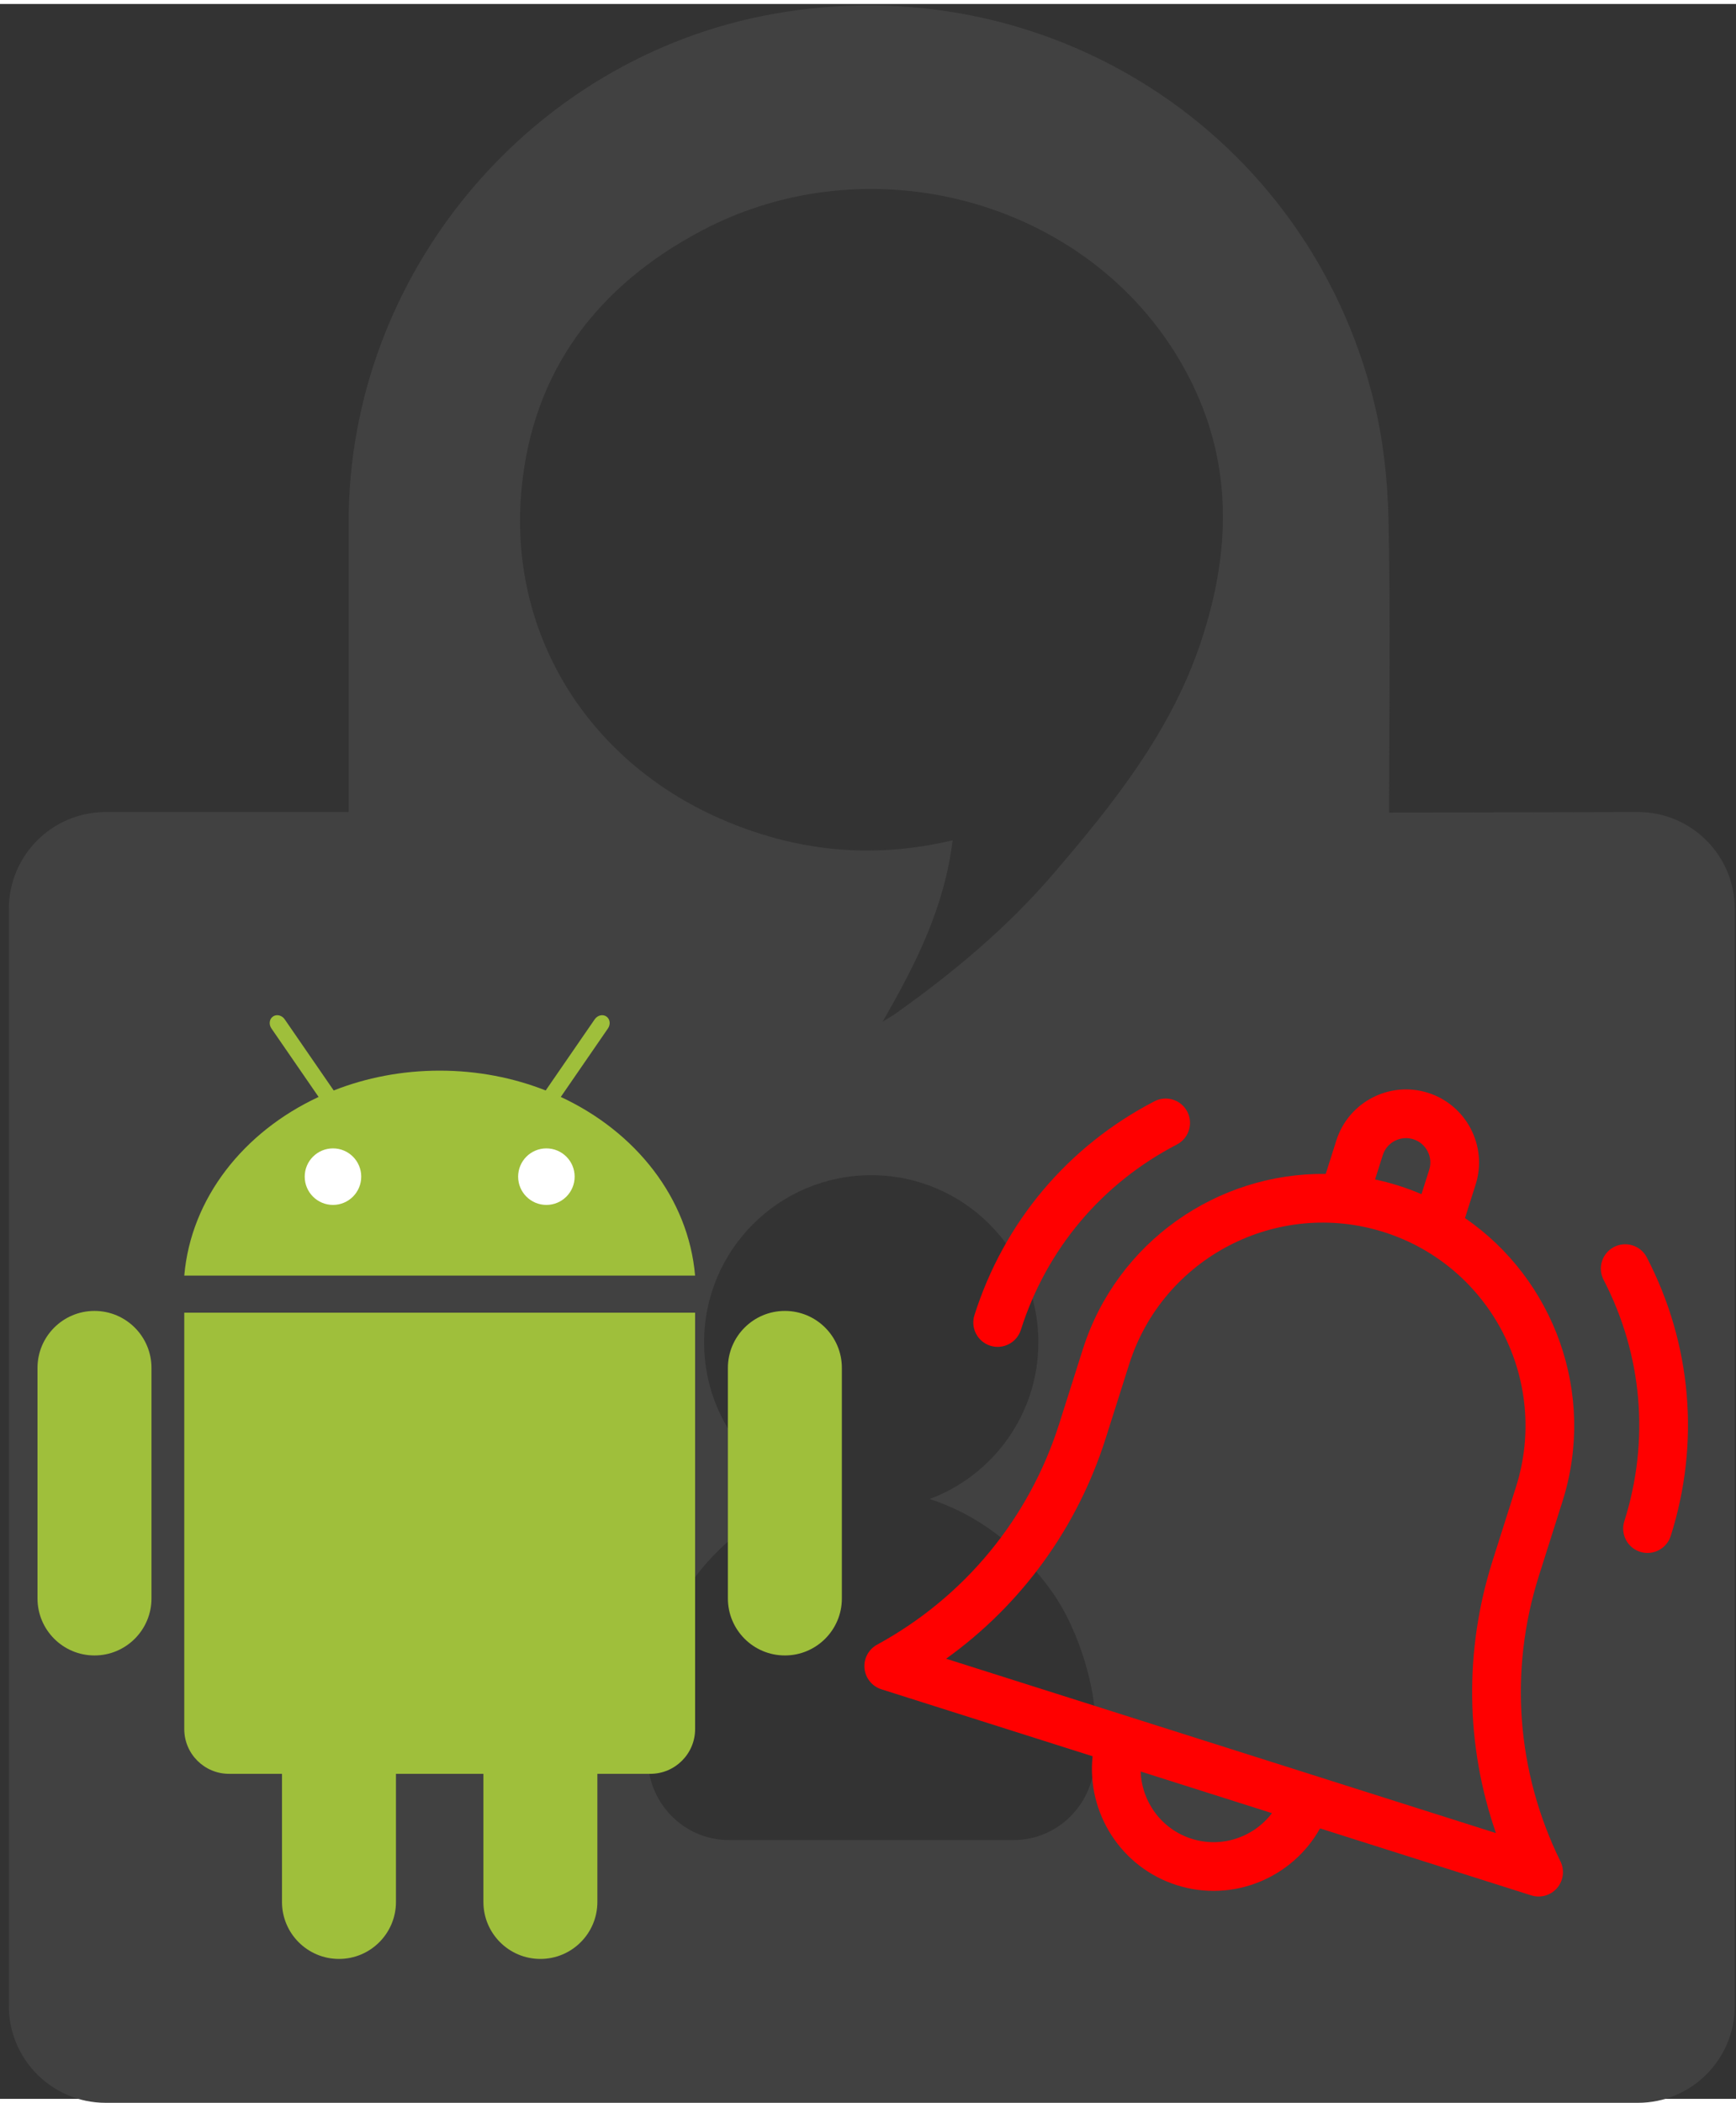 <?xml version="1.0" encoding="UTF-8" standalone="no"?>
<svg
   xmlns:dc="http://purl.org/dc/elements/1.1/"
   xmlns:cc="http://creativecommons.org/ns#"
   xmlns:rdf="http://www.w3.org/1999/02/22-rdf-syntax-ns#"
   xmlns:svg="http://www.w3.org/2000/svg"
   xmlns="http://www.w3.org/2000/svg"
   xmlns:sodipodi="http://sodipodi.sourceforge.net/DTD/sodipodi-0.dtd"
   xmlns:inkscape="http://www.inkscape.org/namespaces/inkscape"
   version="1.1"
   id="Layer_1"
   x="0px"
   y="0px"
   width="90px"
   height="109px"
   viewBox="-1 -1 92 111"
   enable-background="new 0 0 90 109"
   xml:space="preserve"
   inkscape:version="1.0.1 (3bc2e813f5, 2020-09-07, custom)"
   sodipodi:docname="trifa_notify_filled.svg"><rect x="-1" y="-1" width="92" height="111" fill="#333333" stroke="none"/><defs
     id="defs9" /><sodipodi:namedview
     pagecolor="#ffffff"
     bordercolor="#666666"
     borderopacity="1"
     objecttolerance="10"
     gridtolerance="10"
     guidetolerance="10"
     inkscape:pageopacity="0"
     inkscape:pageshadow="2"
     inkscape:window-width="1505"
     inkscape:window-height="767"
     id="namedview7"
     showgrid="false"
     inkscape:snap-bbox="false"
     inkscape:zoom="1.6827638"
     inkscape:cx="43.861405"
     inkscape:cy="58.764042"
     inkscape:window-x="327"
     inkscape:window-y="107"
     inkscape:window-maximized="0"
     inkscape:current-layer="Layer_1"
     inkscape:document-rotation="0" /><g
     id="g15"
     style="fill:#414141;fill-opacity:1;stroke:none;stroke-opacity:1"
     transform="matrix(1.022,0,0,1.022,-0.532,-0.925)"><path
       d="m 71.574,41.851 c 0,-4.685 0.074,-10.553 -0.033,-15.237 C 71.494,24.596 71.273,22.538 70.795,20.58 67.374,6.581 53.823,-2.125 39.594,0.45 26.998,2.729 17.621,13.968 17.621,26.786 v 13.865 1.17 c -0.475,0 -0.794,-10e-4 -1.116,0 H 5.023 C 2.25,41.821 0,44.07 0,46.844 v 56.875 c 0,2.773 2.25,5.023 5.023,5.023 h 79.451 c 2.775,0 5.024,-2.25 5.024,-5.023 V 46.844 c 0,-2.774 -2.249,-5.023 -5.024,-5.023 z M 52.107,95.118 H 37.332 c -2.322,0 -4.203,-1.914 -4.203,-4.274 0,-0.063 0.007,-0.127 0.009,-0.19 -0.005,0 -0.006,-1.021 -0.008,-2.041 -0.001,-1.129 0.511,-4.289 2.061,-6.574 1.641,-2.418 3.855,-3.99 6.257,-4.697 -3.166,-1.291 -5.396,-4.398 -5.396,-8.025 0,-4.789 3.88,-8.668 8.667,-8.668 4.789,0 8.667,3.879 8.667,8.668 0,3.719 -2.344,6.891 -5.637,8.12 2.332,0.753 4.537,2.313 6.273,4.707 1.621,2.235 2.285,5.343 2.285,6.47 v 2.043 c -0.006,0.062 0,0.125 0,0.189 10e-4,2.358 -1.88,4.272 -4.2,4.272 m 9.672,-62.014 c -1.562,4.611 -4.52,8.305 -7.61,11.912 -2.386,2.783 -5.19,5.125 -8.176,7.247 -0.144,0.103 -0.298,0.188 -0.685,0.427 1.781,-3.076 3.217,-5.998 3.633,-9.404 -4.234,1.002 -8.227,0.564 -12.093,-1.14 -6.862,-3.023 -10.963,-9.618 -10.263,-17.063 0.573,-6.127 3.94,-10.543 9.321,-13.395 8.667,-4.593 19.734,-1.655 24.689,6.516 2.887,4.758 2.932,9.741 1.184,14.9"
       id="path17"
       style="fill:#414141;fill-opacity:1;stroke:none;stroke-width:1;stroke-miterlimit:4;stroke-dasharray:none;stroke-opacity:1" /></g><g
     id="androd"
     transform="matrix(0.124,0,0,0.124,-8.644,46.583)"><path
       fill="#9fbf3b"
       d="m 301.314,83.298 20.159,-29.272 c 1.197,-1.74 0.899,-4.024 -0.666,-5.104 -1.563,-1.074 -3.805,-0.543 -4.993,1.199 L 294.863,80.53 c -13.807,-5.439 -29.139,-8.47 -45.299,-8.47 -16.16,0 -31.496,3.028 -45.302,8.47 L 183.314,50.12 c -1.201,-1.74 -3.439,-2.273 -5.003,-1.199 -1.564,1.077 -1.861,3.362 -0.664,5.104 l 20.166,29.272 c -32.063,14.916 -54.548,43.26 -57.413,76.34 h 218.316 c -2.855,-33.08 -25.341,-61.423 -57.402,-76.339"
       id="path5-9" /><path
       fill="#ffffff"
       d="m 203.956,129.438 c -6.673,0 -12.08,-5.407 -12.08,-12.079 0,-6.671 5.404,-12.08 12.08,-12.08 6.668,0 12.073,5.407 12.073,12.08 0.001,6.671 -5.405,12.079 -12.073,12.079"
       id="path7" /><path
       fill="#ffffff"
       d="m 295.161,129.438 c -6.668,0 -12.074,-5.407 -12.074,-12.079 0,-6.673 5.406,-12.08 12.074,-12.08 6.675,0 12.079,5.409 12.079,12.08 0,6.671 -5.406,12.079 -12.079,12.079"
       id="path9" /><path
       fill="#9fbf3b"
       d="m 126.383,297.598 c 0,13.45 -10.904,24.354 -24.355,24.354 v 0 c -13.45,0 -24.354,-10.904 -24.354,-24.354 V 199.09 c 0,-13.45 10.904,-24.354 24.354,-24.354 v 0 c 13.451,0 24.355,10.904 24.355,24.354 z"
       id="path11" /><path
       fill="#9fbf3b"
       d="m 140.396,175.489 v 177.915 c 0,10.566 8.566,19.133 19.135,19.133 h 22.633 v 54.744 c 0,13.451 10.903,24.354 24.354,24.354 13.451,0 24.355,-10.903 24.355,-24.354 v -54.744 h 37.371 v 54.744 c 0,13.451 10.902,24.354 24.354,24.354 13.452,0 24.354,-10.903 24.354,-24.354 v -54.744 h 22.633 c 10.569,0 19.137,-8.562 19.137,-19.133 V 175.489 Z"
       id="path13" /><path
       fill="#9fbf3b"
       d="m 372.734,297.598 c 0,13.45 10.903,24.354 24.354,24.354 v 0 c 13.45,0 24.354,-10.904 24.354,-24.354 V 199.09 c 0,-13.45 -10.904,-24.354 -24.354,-24.354 v 0 c -13.451,0 -24.354,10.904 -24.354,24.354 z"
       id="path15" /></g><g
     id="g8"
     transform="matrix(0.082,0.026,-0.026,0.082,53.689,50.038)"
     style="fill:#ff0000;fill-opacity:1"><path
       d="M 411,262.862 V 215 C 411,145.178 364.589,85.999 301,66.67 V 45 C 301,20.187 280.813,0 256,0 231.187,0 211,20.187 211,45 V 66.67 C 147.41,85.999 101,145.177 101,215 v 47.862 c 0,61.332 -23.378,119.488 -65.827,163.756 -4.16,4.338 -5.329,10.739 -2.971,16.267 C 34.56,448.413 39.99,452 46,452 h 136.509 c 6.968,34.192 37.272,60 73.491,60 36.22,0 66.522,-25.808 73.491,-60 H 466 c 6.01,0 11.439,-3.587 13.797,-9.115 2.358,-5.528 1.189,-11.929 -2.97,-16.267 C 434.378,382.35 411,324.193 411,262.862 Z M 241,45 c 0,-8.271 6.729,-15 15,-15 8.271,0 15,6.729 15,15 V 60.728 C 266.063,60.252 261.06,60 256,60 c -5.06,0 -10.063,0.252 -15,0.728 z m 15,437 c -19.555,0 -36.228,-12.541 -42.42,-30 h 84.84 c -6.192,17.459 -22.865,30 -42.42,30 z M 78.33,422 C 112.491,376.208 131,320.792 131,262.862 V 215 c 0,-68.925 56.075,-125 125,-125 68.925,0 125,56.075 125,125 v 47.862 c 0,57.93 18.509,113.346 52.671,159.138 z"
       id="path2"
       style="fill:#ff0000;fill-opacity:1;stroke-width:15.718;stroke-miterlimit:4;stroke-dasharray:none" /><path
       d="m 451,215 c 0,8.284 6.716,15 15,15 8.284,0 15,-6.716 15,-15 0,-60.1 -23.404,-116.603 -65.901,-159.1 -5.857,-5.857 -15.355,-5.858 -21.213,0 -5.858,5.858 -5.858,15.355 0,21.213 C 430.717,113.944 451,162.913 451,215 Z"
       id="path4"
       style="fill:#ff0000;fill-opacity:1;stroke-width:0;stroke-miterlimit:4;stroke-dasharray:none" /><path
       d="m 46,230 c 8.284,0 15,-6.716 15,-15 0,-52.086 20.284,-101.055 57.114,-137.886 5.858,-5.858 5.858,-15.355 0,-21.213 -5.857,-5.858 -15.355,-5.858 -21.213,0 C 54.404,98.398 31,154.9 31,215 c 0,8.284 6.716,15 15,15 z"
       id="path6"
       style="fill:#ff0000;fill-opacity:1" /></g></svg>

